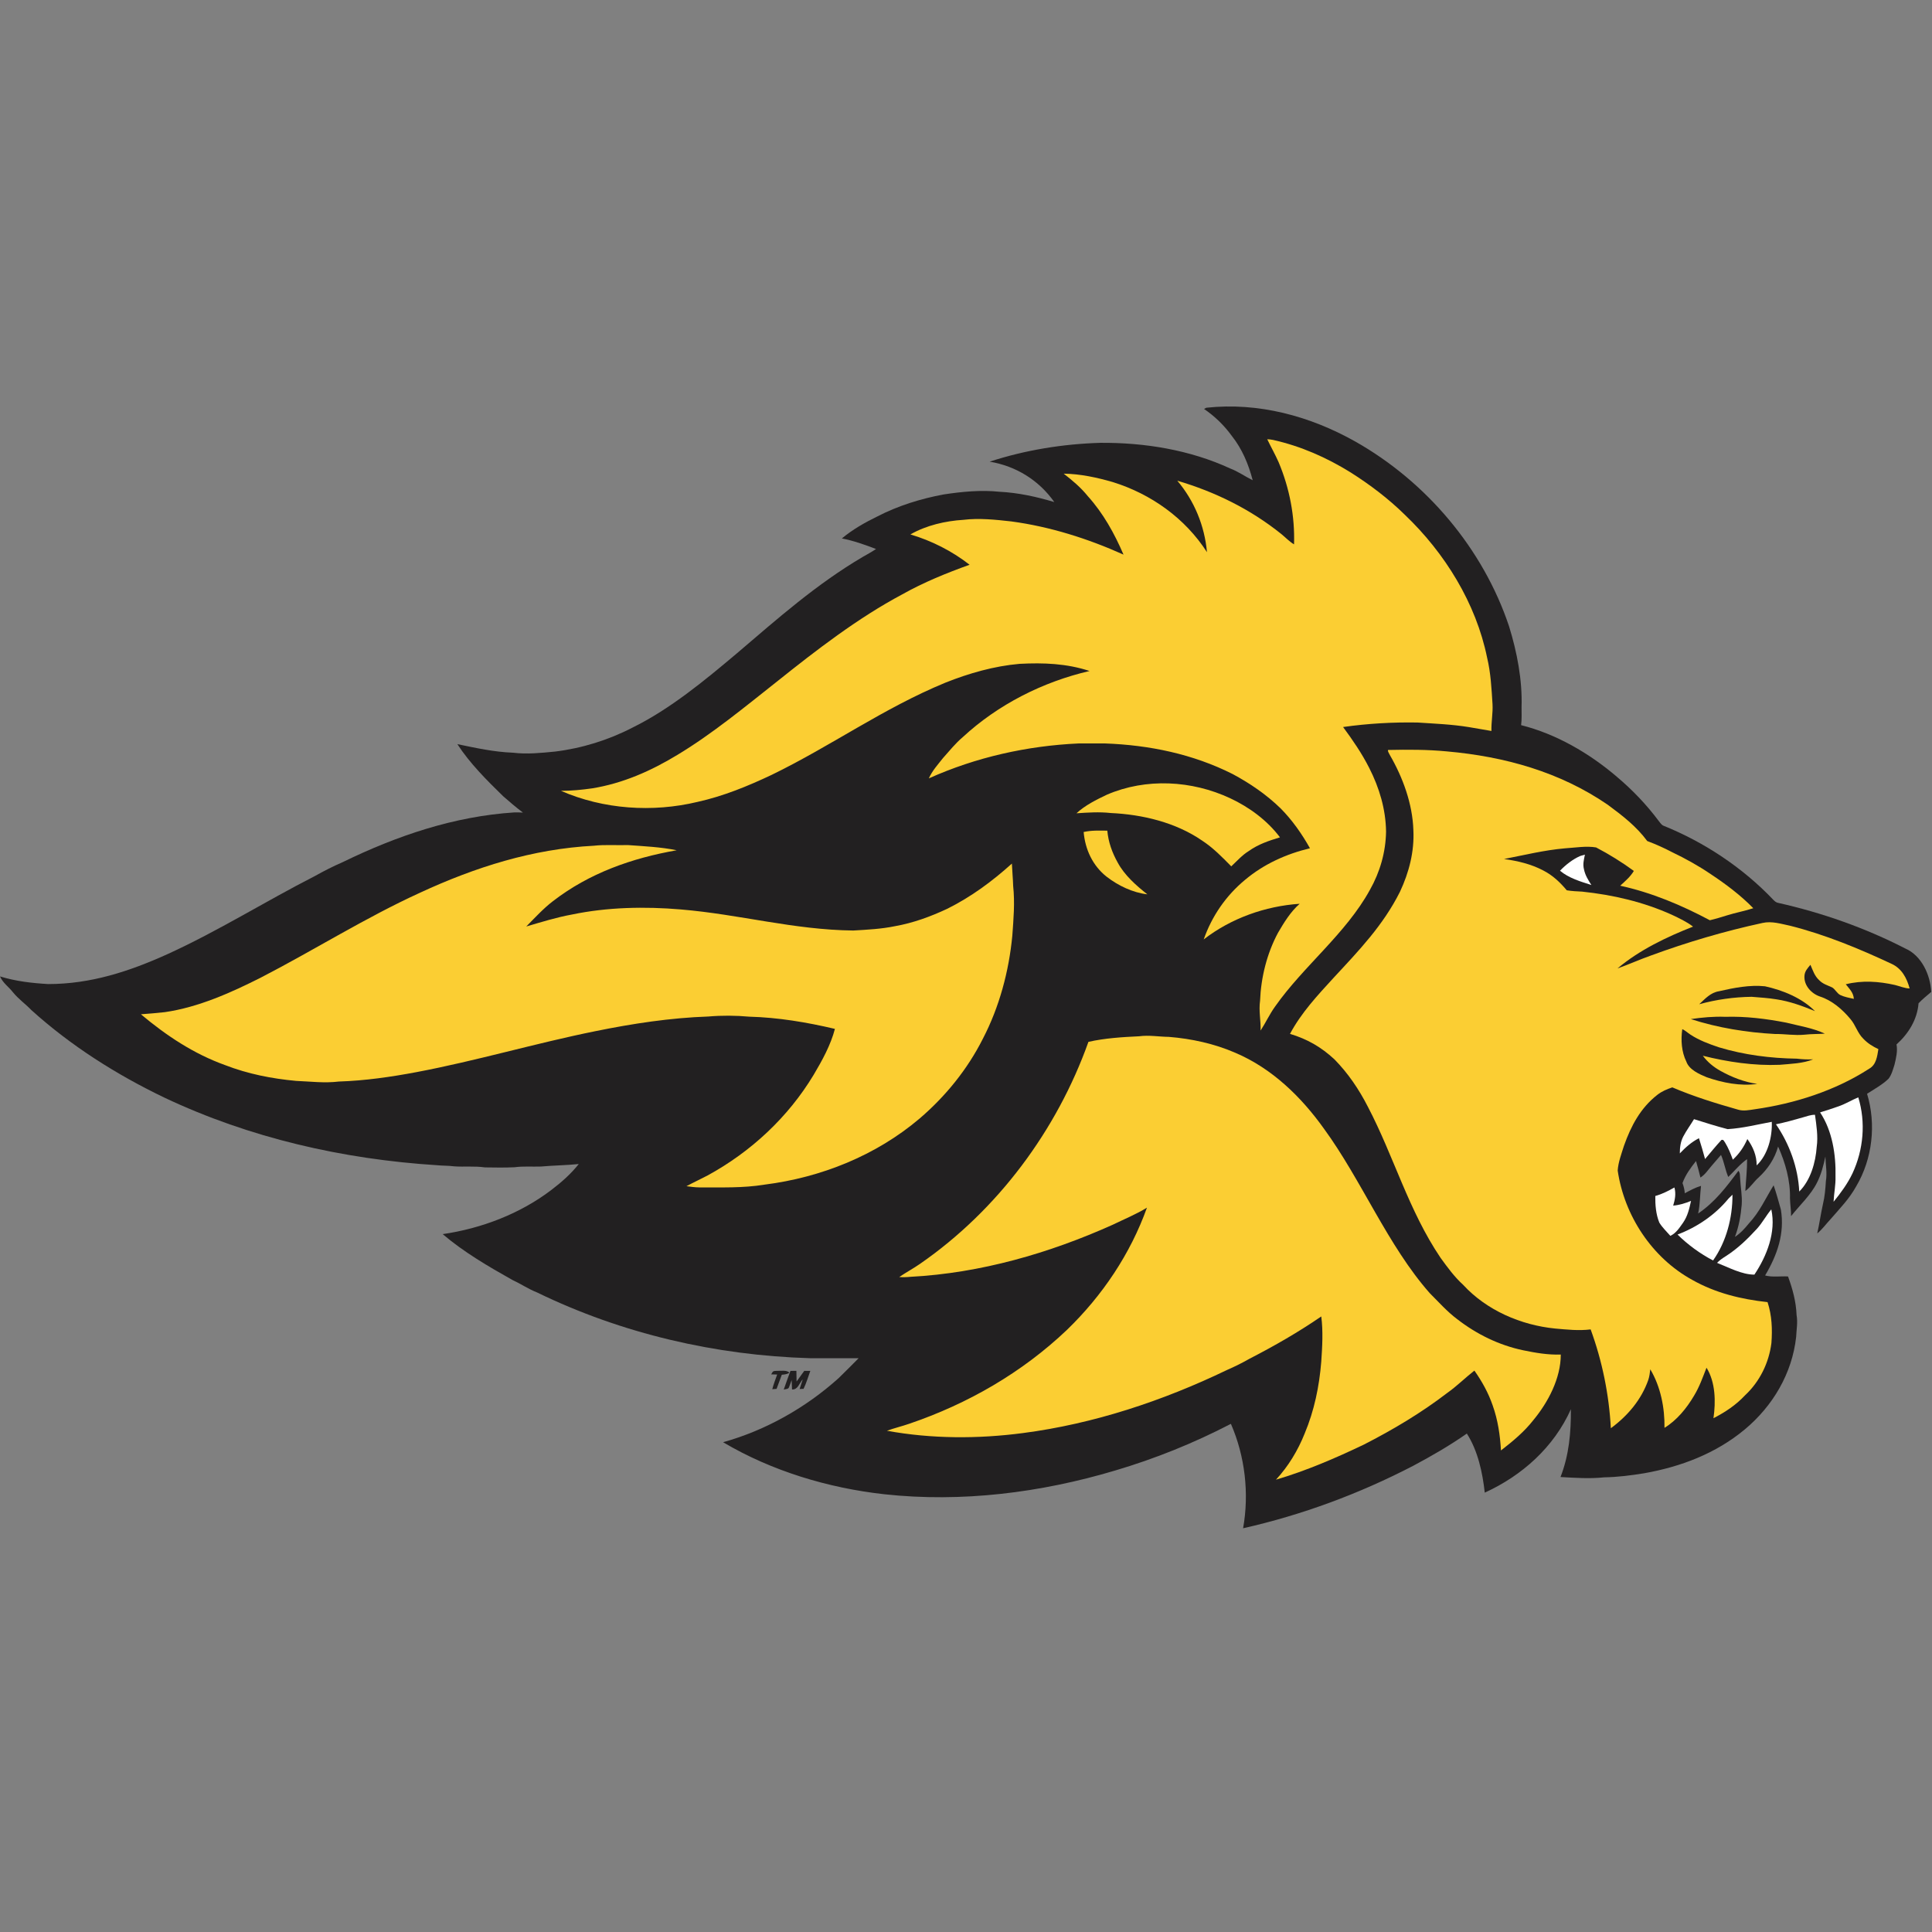 <?xml version="1.0" encoding="UTF-8"?>
<svg width="200px" height="200px" viewBox="0 0 200 200" version="1.1" xmlns="http://www.w3.org/2000/svg" xmlns:xlink="http://www.w3.org/1999/xlink">
    <rect x="0" y="0" width="200" height="200" fill="#808080" stroke="none"/>
    <!-- Generator: Sketch 51.3 (57544) - http://www.bohemiancoding.com/sketch -->
    <title>emerson</title>
    <desc>Created with Sketch.</desc>
    <defs></defs>
    <g id="emerson" stroke="none" stroke-width="1" fill="none" fill-rule="evenodd">
        <g id="emerson_BGL">
            <g id="emerson" transform="translate(0, 42)">
                <path d="M124.885,0.208 C130.27,-0.377 135.615,1.072 140.294,3.704 C147.656,7.863 153.537,14.806 156.219,22.842 C157.047,25.522 157.601,28.404 157.512,31.215 C157.509,31.837 157.546,32.447 157.464,33.068 C161.097,33.977 164.534,35.982 167.369,38.405 C168.977,39.759 170.426,41.273 171.686,42.954 C171.823,43.121 171.953,43.335 172.138,43.451 C176.428,45.178 180.401,47.81 183.591,51.167 C183.738,51.311 183.871,51.43 184.082,51.467 C188.634,52.488 193.08,54.053 197.231,56.185 C198.927,56.922 199.828,58.922 199.92,60.681 C199.474,61.067 199.014,61.43 198.608,61.86 C198.468,63.553 197.57,65.001 196.327,66.119 C196.457,66.8 196.28,67.548 196.119,68.212 C195.965,68.7 195.818,69.266 195.5,69.672 C194.859,70.294 194.023,70.74 193.278,71.228 C194.235,74.381 193.839,77.96 192.156,80.803 C191.427,82.124 190.449,83.109 189.471,84.241 C189.022,84.714 188.631,85.278 188.119,85.683 C188.348,84.682 188.483,83.665 188.708,82.663 C188.901,81.868 188.964,81.075 189.017,80.262 C189.157,79.401 188.986,78.586 188.964,77.726 C188.756,78.674 188.533,79.575 188.087,80.444 C187.451,81.715 186.301,82.767 185.409,83.895 C185.419,83.279 185.315,82.673 185.298,82.058 C185.348,80.23 184.817,78.349 184.069,76.692 C183.717,77.945 183.01,79.007 182.058,79.886 C181.553,80.327 181.218,80.898 180.677,81.295 C180.735,80.201 180.869,79.084 180.858,77.994 C180.127,78.5 179.551,79.228 178.909,79.839 C178.589,79.097 178.486,78.298 178.158,77.558 C177.834,77.94 177.5,78.314 177.176,78.697 C176.803,79.13 176.521,79.585 176.029,79.9 C175.897,79.326 175.733,78.759 175.57,78.191 C175.01,78.903 174.481,79.611 174.172,80.473 C174.302,80.824 174.383,81.152 174.41,81.527 C174.956,81.234 175.488,80.935 176.088,80.761 C175.974,81.72 175.998,82.674 175.791,83.622 C177.537,82.436 178.721,80.869 179.961,79.2 C180.151,79.437 180.109,79.693 180.137,79.977 C180.182,80.907 180.37,81.809 180.301,82.716 C180.204,83.852 180.006,84.972 179.599,86.04 C180.182,85.66 180.603,85.189 181.038,84.656 C182.166,83.453 182.75,82.084 183.604,80.702 C183.894,81.527 184.116,82.377 184.356,83.216 C184.766,85.694 183.974,87.932 182.724,90.035 C183.477,90.24 184.317,90.092 185.096,90.14 C185.572,91.438 185.928,92.753 185.982,94.142 C186.116,94.909 185.969,95.636 185.936,96.402 C185.522,100.179 183.519,103.553 180.626,105.969 C177.628,108.465 174.024,109.831 170.216,110.51 C168.843,110.734 167.451,110.911 166.061,110.933 C164.568,111.097 162.999,110.981 161.543,110.901 C162.428,108.64 162.632,106.286 162.619,103.881 C160.858,107.809 157.582,110.747 153.702,112.518 C153.474,110.441 152.99,108.182 151.847,106.402 C150.072,107.643 148.185,108.734 146.274,109.749 C140.719,112.631 134.79,114.829 128.685,116.206 C129.331,112.599 128.887,108.756 127.422,105.395 C123.585,107.389 119.583,109.001 115.437,110.228 C107.739,112.526 99.556,113.556 91.551,112.685 C85.743,112.04 79.895,110.285 74.854,107.298 C79.278,106.063 83.408,103.728 86.819,100.66 C87.517,99.982 88.2,99.289 88.887,98.6 C87.202,98.597 85.516,98.595 83.829,98.6 C74.079,98.312 64.388,96.066 55.601,91.796 C54.702,91.442 53.905,90.898 53.027,90.492 C50.545,89.099 47.997,87.607 45.826,85.757 C49.831,85.175 53.823,83.656 57.057,81.199 C58.105,80.401 59.094,79.538 59.913,78.5 C58.611,78.634 57.3,78.642 56,78.759 C55.084,78.792 54.183,78.708 53.271,78.833 C52.254,78.883 51.215,78.862 50.196,78.848 C49.133,78.693 48.076,78.814 47.012,78.739 C46.425,78.658 45.834,78.685 45.247,78.623 C35.504,78.005 25.866,75.81 17.02,71.627 C12.06,69.247 7.335,66.259 3.247,62.563 C2.64,61.929 1.928,61.435 1.368,60.751 C0.879,60.126 0.315,59.78 0.002,59.08 C1.632,59.58 3.292,59.772 4.988,59.87 C9.385,59.87 13.385,58.563 17.347,56.769 C22.565,54.394 27.487,51.295 32.595,48.689 C33.537,48.161 34.5,47.67 35.49,47.242 C41.081,44.518 47.014,42.5 53.258,42.1 C53.551,42.095 53.842,42.106 54.134,42.117 C53.427,41.586 52.755,41.01 52.09,40.428 C50.402,38.784 48.632,37.015 47.345,35.033 C49.257,35.43 51.147,35.847 53.11,35.92 C54.571,36.097 55.987,35.944 57.443,35.804 C60.241,35.464 62.99,34.611 65.492,33.313 C69.39,31.392 72.985,28.412 76.298,25.62 C80.518,22.019 84.523,18.468 89.329,15.64 C89.788,15.379 90.249,15.13 90.687,14.833 C89.527,14.389 88.373,13.976 87.15,13.738 C88.246,12.824 89.519,12.097 90.8,11.474 C92.949,10.359 95.316,9.625 97.693,9.184 C99.582,8.898 101.546,8.705 103.451,8.906 C105.403,9.004 107.276,9.416 109.142,9.973 C107.538,7.71 105.183,6.246 102.446,5.791 C106.138,4.586 110.039,3.955 113.918,3.842 C118.483,3.807 123.191,4.573 127.358,6.5 C128.183,6.816 128.89,7.324 129.678,7.714 C129.244,6.051 128.589,4.481 127.517,3.125 C126.713,2.024 125.768,1.104 124.642,0.333 C124.722,0.29 124.803,0.249 124.885,0.208 Z" id="Shape" fill="#222021" fill-rule="nonzero"></path>
                <path d="M131.184,3.472 C131.387,3.479 131.583,3.498 131.781,3.54 C134.655,4.18 137.332,5.364 139.828,6.912 C141.826,8.179 143.741,9.628 145.429,11.289 C149.564,15.231 152.796,20.441 153.944,26.076 C154.322,27.646 154.404,29.29 154.505,30.893 C154.558,31.826 154.365,32.737 154.394,33.669 C153.614,33.529 152.83,33.4 152.048,33.268 C150.265,32.978 148.523,32.914 146.742,32.795 C144.172,32.75 141.582,32.899 139.036,33.261 C140.04,34.623 140.977,35.987 141.744,37.501 C142.788,39.554 143.453,41.77 143.484,44.087 C143.45,46.212 142.858,48.269 141.815,50.116 C139.331,54.647 134.935,58.013 132.01,62.177 C131.432,62.972 131.031,63.863 130.496,64.682 C130.529,63.635 130.291,62.644 130.441,61.606 C130.537,59.179 131.146,56.716 132.294,54.57 C132.917,53.501 133.606,52.375 134.542,51.559 C130.99,51.796 127.432,53.06 124.608,55.249 C125.451,52.838 126.919,50.708 128.888,49.08 C130.832,47.448 133.147,46.401 135.606,45.812 C134.766,44.314 133.78,42.909 132.571,41.685 C131.099,40.254 129.408,39.096 127.603,38.129 C123.487,36.056 118.983,35.128 114.401,34.961 C113.488,34.967 112.578,34.964 111.665,34.961 C106.323,35.204 101.035,36.386 96.151,38.578 C96.513,37.772 97.076,37.167 97.622,36.47 C98.278,35.738 98.906,34.948 99.657,34.315 C103.311,30.932 107.952,28.584 112.792,27.461 C110.415,26.681 108.027,26.591 105.549,26.721 C102.925,26.948 100.311,27.693 97.87,28.668 C91.422,31.327 86.111,35.184 79.889,38.211 C77.405,39.384 74.901,40.414 72.211,41.012 C67.559,42.127 62.471,41.788 58.072,39.868 C59.155,39.866 60.233,39.763 61.303,39.609 C64.47,39.096 67.376,37.813 70.101,36.159 C73.746,33.968 77.158,31.138 80.491,28.507 C84.526,25.282 88.824,21.966 93.392,19.533 C95.633,18.274 97.963,17.331 100.372,16.462 C98.557,15.046 96.451,13.979 94.245,13.324 C95.881,12.383 97.862,11.929 99.735,11.812 C101.347,11.617 103.067,11.794 104.684,11.977 C108.687,12.512 112.628,13.759 116.306,15.414 C115.361,13.218 114.214,11.141 112.605,9.356 C111.881,8.46 111.02,7.736 110.114,7.033 C111.826,7.056 113.564,7.43 115.205,7.907 C119.167,9.141 122.693,11.652 124.946,15.163 C124.7,12.436 123.644,9.855 121.873,7.762 C125.786,8.912 129.464,10.724 132.647,13.286 C133.086,13.646 133.467,14.055 133.958,14.352 C134.053,11.442 133.493,8.534 132.364,5.852 C132.008,5.043 131.566,4.27 131.184,3.472 Z" id="Shape" fill="#FBCE33" fill-rule="nonzero"></path>
                <path d="M143.686,35.636 C145.726,35.593 147.763,35.588 149.797,35.786 C155.743,36.314 161.469,37.902 166.433,41.307 C167.95,42.431 169.385,43.529 170.52,45.062 C171.406,45.398 172.253,45.772 173.093,46.216 C174.479,46.877 175.818,47.623 177.091,48.486 C178.653,49.522 180.191,50.676 181.501,52.018 C180.6,52.315 179.665,52.479 178.761,52.764 C178.179,52.944 177.596,53.125 177.002,53.263 C174.085,51.707 170.961,50.393 167.722,49.689 C168.243,49.213 168.766,48.772 169.136,48.159 C167.907,47.258 166.576,46.431 165.226,45.726 C164.216,45.551 163.051,45.755 162.023,45.817 C159.878,46.002 157.805,46.516 155.699,46.924 C157.115,47.123 158.497,47.443 159.768,48.117 C160.739,48.613 161.498,49.339 162.193,50.164 C162.716,50.248 163.242,50.275 163.77,50.299 C166.98,50.637 170.113,51.363 173.062,52.692 C173.817,53.049 174.599,53.414 175.265,53.923 C172.533,54.993 169.696,56.351 167.443,58.254 C168.6,57.842 169.72,57.335 170.879,56.924 C174.652,55.537 178.52,54.396 182.449,53.545 C183.414,53.327 184.38,53.64 185.323,53.836 C188.917,54.74 192.455,56.201 195.807,57.772 C196.867,58.253 197.395,59.249 197.686,60.327 C197.146,60.306 196.681,60.095 196.166,59.966 C194.479,59.586 192.767,59.469 191.075,59.892 C191.455,60.377 191.866,60.748 191.91,61.403 C191.443,61.3 190.936,61.21 190.504,61.004 C190.166,60.832 189.986,60.418 189.675,60.225 C189.186,59.992 188.708,59.874 188.319,59.467 C187.836,59.025 187.669,58.459 187.416,57.876 C187.113,58.24 186.817,58.542 186.795,59.046 C186.74,60.023 187.516,60.859 188.397,61.158 C189.644,61.559 190.719,62.486 191.546,63.479 C192.106,64.13 192.277,64.93 192.885,65.524 C193.327,65.997 193.865,66.331 194.449,66.603 C194.33,67.35 194.227,68.233 193.492,68.636 C189.977,70.911 185.78,72.246 181.652,72.83 C181.078,72.914 180.468,73.047 179.9,72.864 C177.591,72.209 175.327,71.508 173.117,70.565 C172.565,70.75 172.037,70.97 171.574,71.332 C169.828,72.687 168.842,74.552 168.117,76.599 C167.858,77.426 167.517,78.311 167.463,79.176 C168.146,83.839 171.01,88.2 175.163,90.483 C177.59,91.857 180.224,92.496 182.977,92.796 C183.426,94.177 183.484,95.59 183.377,97.027 C183.121,99.083 182.163,101.031 180.642,102.446 C179.712,103.448 178.586,104.191 177.377,104.814 C177.622,103.112 177.593,101.094 176.658,99.585 C176.267,100.581 175.929,101.559 175.368,102.481 C174.615,103.763 173.59,105.028 172.307,105.809 C172.34,103.739 171.907,101.543 170.837,99.751 C170.793,100.126 170.748,100.494 170.629,100.854 C169.905,102.912 168.496,104.568 166.755,105.849 C166.565,102.357 165.865,98.904 164.663,95.62 C163.406,95.775 162.225,95.636 160.975,95.529 C157.44,95.175 153.897,93.649 151.469,91.009 C150.557,90.18 149.846,89.199 149.125,88.208 C145.805,83.289 144.299,77.726 141.599,72.565 C140.682,70.771 139.551,69.097 138.134,67.657 C136.747,66.378 135.348,65.574 133.54,65.025 C134.724,62.813 136.38,61.054 138.058,59.218 C140.676,56.394 143.178,53.802 144.925,50.314 C145.865,48.307 146.422,46.154 146.312,43.926 C146.225,41.223 145.228,38.491 143.879,36.164 C143.818,36.013 143.643,35.8 143.686,35.636 Z" id="Shape" fill="#FBCE33" fill-rule="nonzero"></path>
                <path d="M127.347,40.634 C129.326,41.559 131.186,42.928 132.502,44.682 C131.358,45.03 130.259,45.393 129.276,46.097 C128.573,46.528 128.056,47.13 127.459,47.685 C126.505,46.713 125.574,45.755 124.425,45.007 C121.691,43.131 118.264,42.314 114.99,42.164 C113.784,42.031 112.634,42.111 111.437,42.191 C112.325,41.364 113.504,40.78 114.595,40.262 C118.647,38.52 123.382,38.779 127.347,40.634 Z" id="Shape" fill="#FBCE33" fill-rule="nonzero"></path>
                <path d="M114.629,43.99 C114.732,45.165 115.13,46.269 115.704,47.292 C116.41,48.607 117.617,49.669 118.772,50.581 C117.26,50.405 115.759,49.685 114.56,48.758 C113.117,47.623 112.336,45.939 112.179,44.129 C112.993,43.944 113.802,43.982 114.629,43.99 Z" id="Shape" fill="#FBCE33" fill-rule="nonzero"></path>
                <path d="M61.48,45.549 C62.645,45.421 63.831,45.516 65.004,45.482 C66.685,45.603 68.399,45.681 70.053,46.019 C65.418,46.83 60.998,48.386 57.244,51.286 C56.246,52.047 55.371,53.012 54.479,53.91 C56.047,53.45 57.598,52.964 59.21,52.671 C62.872,51.907 66.75,51.829 70.468,52.145 C76.576,52.653 82.163,54.261 88.336,54.327 C89.789,54.241 91.229,54.171 92.658,53.876 C94.553,53.54 96.344,52.88 98.082,52.066 C100.534,50.842 102.721,49.228 104.75,47.397 C104.784,48.172 104.859,48.944 104.883,49.722 C105.067,51.475 104.92,53.118 104.795,54.861 C104.444,58.552 103.455,62.245 101.741,65.54 C100.142,68.71 97.881,71.492 95.191,73.796 C90.674,77.623 85.004,79.891 79.155,80.632 C76.899,81.001 74.679,80.911 72.405,80.92 C71.953,80.917 71.509,80.854 71.062,80.793 C71.784,80.405 72.529,80.063 73.255,79.681 C77.744,77.229 81.585,73.657 84.228,69.268 C85.109,67.783 85.992,66.188 86.43,64.51 C83.511,63.823 80.557,63.326 77.553,63.245 C76.171,63.118 74.714,63.109 73.332,63.229 C69.413,63.361 65.469,63.965 61.628,64.748 C55.421,66 49.313,67.818 43.115,68.986 C40.471,69.485 37.775,69.874 35.083,69.96 C33.58,70.143 32.153,69.955 30.656,69.894 C28.135,69.662 25.667,69.176 23.3,68.259 C20.039,67.086 17.228,65.21 14.586,62.998 C15.411,62.936 16.241,62.869 17.065,62.777 C20.537,62.275 23.902,60.767 27.014,59.194 C32.515,56.354 37.85,52.985 43.48,50.415 C49.202,47.767 55.146,45.878 61.48,45.549 Z" id="Shape" fill="#FBCE33" fill-rule="nonzero"></path>
                <path d="M164.071,46.471 C163.963,46.99 163.833,47.463 163.973,47.994 C164.097,48.608 164.41,49.097 164.739,49.617 C163.644,49.268 162.377,48.893 161.492,48.135 C162.087,47.522 162.798,46.956 163.585,46.611 C163.746,46.563 163.908,46.516 164.071,46.471 Z" id="Shape" fill="#FFFFFF" fill-rule="nonzero"></path>
                <path d="M182.71,60.1 C184.558,60.508 186.533,61.307 187.886,62.673 C186.616,62.146 185.279,61.657 183.915,61.453 C183.059,61.31 182.206,61.261 181.339,61.189 C179.493,61.213 177.683,61.469 175.902,61.958 C176.531,61.381 177.067,60.756 177.95,60.613 C179.484,60.259 181.134,59.937 182.71,60.1 Z" id="Shape" fill="#222021" fill-rule="nonzero"></path>
                <path d="M178.6,63.26 C180.711,63.197 182.837,63.459 184.906,63.862 C186.232,64.196 187.665,64.415 188.906,65.002 C188.206,65.052 187.506,65.03 186.806,65.11 C185.776,65.212 184.777,65.027 183.749,65.039 C180.805,64.882 177.841,64.401 175.03,63.495 C176.22,63.323 177.395,63.213 178.6,63.26 Z" id="Shape" fill="#222021" fill-rule="nonzero"></path>
                <path d="M174.15,64.536 C174.446,64.665 174.7,64.911 174.972,65.089 C175.878,65.689 176.935,66.082 177.963,66.423 C180.56,67.207 183.298,67.553 186.005,67.593 C186.584,67.664 187.118,67.685 187.702,67.662 C186.645,68.095 185.366,68.126 184.237,68.228 C181.569,68.338 178.859,67.936 176.277,67.29 C176.772,67.958 177.397,68.465 178.121,68.867 C179.273,69.511 180.597,70.027 181.908,70.203 C180.177,70.459 178.317,70.087 176.679,69.516 C175.916,69.202 174.858,68.737 174.57,67.897 C174.063,66.879 173.99,65.644 174.15,64.536 Z" id="Shape" fill="#222021" fill-rule="nonzero"></path>
                <path d="M120.998,65.337 C123.344,65.524 125.707,66.042 127.87,66.98 C131.667,68.592 134.692,71.529 137.06,74.848 C140.946,80.166 143.66,86.941 148.013,91.873 C148.93,92.782 149.8,93.775 150.837,94.55 C152.856,96.117 155.183,97.26 157.691,97.783 C158.957,98.047 160.275,98.27 161.572,98.222 C161.574,100.671 160.27,103.154 158.739,105.002 C157.78,106.232 156.603,107.2 155.379,108.15 C155.289,106.563 155.06,105.001 154.525,103.498 C154.08,102.198 153.419,101.006 152.629,99.884 C151.675,100.629 150.816,101.492 149.823,102.193 C147.115,104.27 144.209,105.998 141.176,107.549 C138.241,108.951 135.21,110.257 132.088,111.176 C133.374,109.784 134.359,108.151 135.06,106.394 C136.053,104.023 136.57,101.521 136.776,98.964 C136.882,97.418 136.977,95.82 136.777,94.278 C134.415,95.9 131.92,97.334 129.371,98.644 C128.605,99.081 127.826,99.469 127.017,99.821 C120.375,103.019 113.216,105.398 105.891,106.351 C101.241,106.962 96.434,106.956 91.813,106.111 C92.573,105.836 93.356,105.652 94.117,105.389 C100.19,103.324 105.81,100.087 110.463,95.657 C114.116,92.119 117.014,87.815 118.732,83.017 C117.595,83.714 116.372,84.208 115.178,84.79 C108.618,87.736 101.493,89.792 94.288,90.172 C93.886,90.214 93.488,90.228 93.084,90.198 C93.794,89.717 94.552,89.313 95.257,88.822 C103.273,83.268 109.403,75.02 112.674,65.852 C114.373,65.471 116.174,65.356 117.908,65.276 C118.956,65.134 119.952,65.324 120.998,65.337 Z" id="Shape" fill="#FBCE33" fill-rule="nonzero"></path>
                <path d="M192.368,71.595 C193.16,74.183 192.909,77.019 191.77,79.464 C191.257,80.541 190.562,81.484 189.812,82.405 C189.85,81.529 190.037,80.687 190.011,79.807 C190.064,77.553 189.689,75.067 188.415,73.155 C189.052,72.967 189.683,72.75 190.312,72.533 C191.036,72.283 191.664,71.891 192.368,71.595 Z" id="Shape" fill="#FFFFFF" fill-rule="nonzero"></path>
                <path d="M187.886,73.4 C188.035,74.484 188.219,75.632 188.066,76.721 C187.953,78.33 187.432,80.182 186.257,81.348 C186.14,78.885 185.244,76.414 183.846,74.386 C184.782,74.195 185.702,73.942 186.619,73.675 C187.044,73.554 187.437,73.403 187.886,73.4 Z" id="Shape" fill="#FFFFFF" fill-rule="nonzero"></path>
                <path d="M175.363,73.855 C176.515,74.217 177.673,74.586 178.842,74.888 C180.441,74.79 181.912,74.405 183.414,74.132 C183.479,75.681 183.006,77.546 181.849,78.64 C181.855,77.62 181.472,76.727 180.887,75.913 C180.512,76.758 180.06,77.416 179.384,78.05 C179.157,77.435 178.924,76.837 178.579,76.277 C178.459,76.129 178.439,75.952 178.209,76.003 C177.615,76.636 177.072,77.324 176.508,77.984 C176.315,77.261 176.101,76.542 175.876,75.828 C175.101,76.222 174.489,76.776 173.894,77.4 C173.897,76.787 173.966,76.193 174.254,75.644 C174.582,75.025 175.001,74.454 175.363,73.855 Z" id="Shape" fill="#FFFFFF" fill-rule="nonzero"></path>
                <path d="M173.334,80.927 C173.514,81.59 173.397,82.163 173.208,82.805 C173.852,82.751 174.462,82.56 175.056,82.317 C174.872,83.13 174.71,83.889 174.222,84.587 C173.847,85.109 173.512,85.656 172.914,85.936 C172.529,85.492 172.074,85.064 171.77,84.56 C171.421,83.709 171.342,82.721 171.356,81.809 C172.061,81.611 172.7,81.287 173.334,80.927 Z" id="Shape" fill="#FFFFFF" fill-rule="nonzero"></path>
                <path d="M179.344,81.673 C179.361,84.037 178.713,86.541 177.335,88.483 C175.997,87.784 174.732,86.858 173.657,85.799 C175.68,85.039 177.561,83.757 178.932,82.08 C179.067,81.942 179.204,81.807 179.344,81.673 Z" id="Shape" fill="#FFFFFF" fill-rule="nonzero"></path>
                <path d="M183.364,83.195 C183.878,85.543 182.904,88.014 181.614,89.949 C180.311,89.95 178.946,89.2 177.746,88.73 C178.008,88.463 178.312,88.254 178.629,88.056 C179.87,87.268 180.899,86.27 181.887,85.192 C182.446,84.571 182.832,83.831 183.364,83.195 Z" id="Shape" fill="#FFFFFF" fill-rule="nonzero"></path>
                <path d="M80.446,99.908 C80.829,99.932 81.443,99.794 81.72,100.108 C81.472,100.265 81.216,100.285 80.932,100.314 C80.755,100.801 80.578,101.289 80.391,101.775 C80.243,101.786 80.095,101.797 79.945,101.809 C80.08,101.29 80.277,100.796 80.452,100.29 C80.246,100.286 80.04,100.28 79.834,100.274 C80.023,99.905 80.056,99.926 80.446,99.908 Z" id="Shape" fill="#222021" fill-rule="nonzero"></path>
                <path d="M81.828,99.913 C82.032,99.913 82.238,99.912 82.442,99.91 C82.446,100.278 82.451,100.645 82.462,101.012 C82.732,100.65 82.994,100.28 83.257,99.912 C83.466,99.912 83.675,99.913 83.884,99.913 C83.657,100.531 83.474,101.179 83.184,101.773 L82.776,101.789 C82.883,101.456 82.994,101.123 83.101,100.79 C82.747,101.167 82.605,101.883 81.99,101.833 C81.976,101.509 81.965,101.186 81.95,100.862 C81.863,101.101 81.784,101.344 81.688,101.578 C81.628,101.826 81.327,101.784 81.134,101.849 C81.361,101.202 81.585,100.555 81.828,99.913 Z" id="Shape" fill="#222021" fill-rule="nonzero"></path>
            </g>
        </g>
    </g>
</svg>